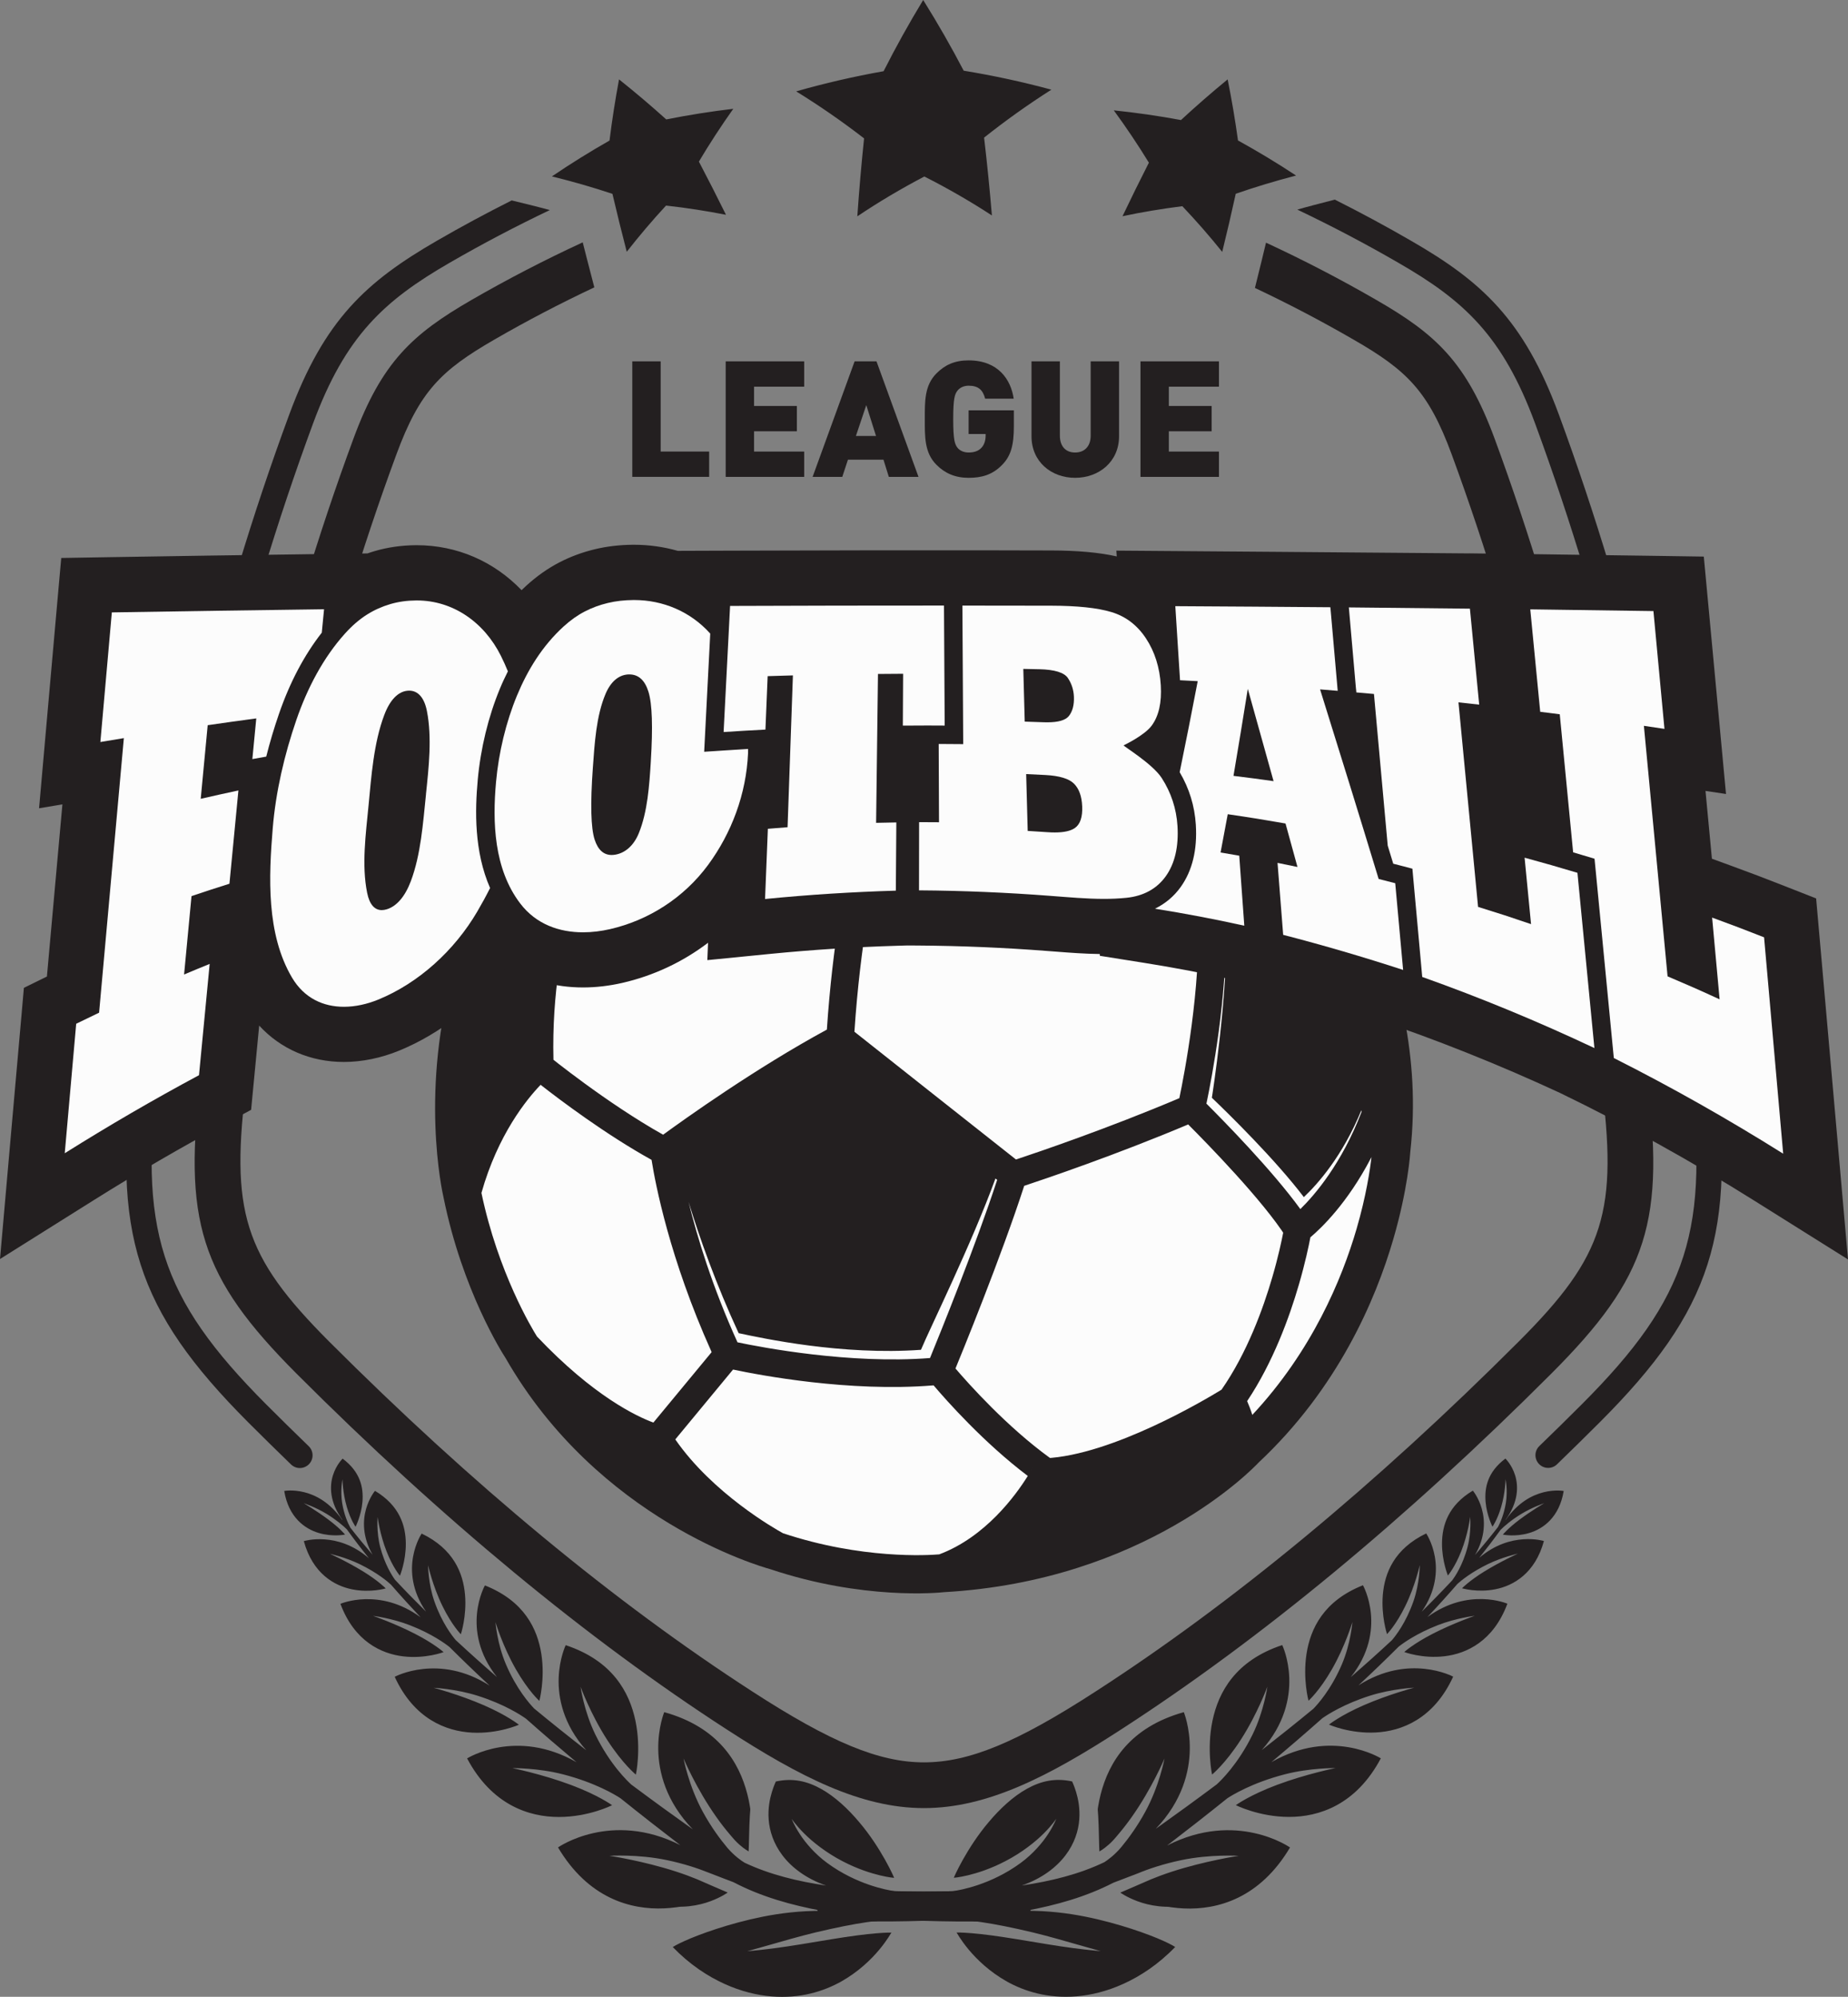<svg xmlns="http://www.w3.org/2000/svg" width="999.74" height="1080" viewBox="0 0 999.74 1080"><rect x="0" y="0" width="999.74" height="1080" fill="#808080" stroke="none"/><g id="a"/><g id="b"><g id="c"><g id="d"><g><g><path d="M814.58 822.11l-.05-.04-.05-.04c7.04-9.59 6.99-18.27 5.18-24.06-1.81-5.84-5.28-9.05-5.25-9.07-9.73 7.25-11.36 15.86-10.73 23.4.64 7.45 3.72 13.44 3.73 13.44-.02.0 2.59-3.53 4.71-10.72 2.24-7.62 2.37-14.99 2.37-14.97.0-.02 1.26 6.21.16 12.86-.99 6.02-2.94 10.51-4.25 12.99-4 5.16-8.16 10.2-12.43 15.14 5.74-9.86 5.43-18.77 3.67-24.95-1.75-6.21-4.86-9.85-4.85-9.85-13.39 7.99-16.6 18.85-16.69 28.48-.06 9.53 3.18 17.43 3.19 17.43-.02.0 3.66-4.17 7.18-13.03 3.73-9.37 4.88-18.71 4.87-18.7.0-.01.76 8.04-1.42 16.31-2.6 9.95-6.91 16.16-8.29 18.03-5.39 5.76-10.89 11.41-16.5 16.94 7.87-11.35 8.46-22.12 7.08-29.81-1.39-7.72-4.66-12.5-4.66-12.5-17.33 8.36-22.42 21.39-23.45 33.05-1 11.56 2.25 21.39 2.26 21.4-.02.0 4.78-4.75 9.87-15.14 5.4-11 7.85-22.21 7.84-22.2.0.0.0 9.82-3.43 19.63-4.1 11.73-9.78 18.85-11.66 21.03-7.3 6.78-14.72 13.42-22.24 19.95 10.15-12.73 11.78-25.33 10.88-34.52-.91-9.22-4.29-15.17-4.28-15.17-21.33 8.45-28.43 23.54-30.54 37.16-2.08 13.53 1.08 25.29 1.09 25.29-.02.0 5.93-5.24 12.7-17.07 7.17-12.5 11.04-25.5 11.04-25.48.0-.01-.87 11.56-5.66 22.81-5.89 13.82-13.32 21.91-15.46 24.09-9.21 7.59-18.54 15.04-27.94 22.37 12.49-14 15.27-28.37 14.91-39.03-.37-10.69-3.81-17.79-3.81-17.79-25.26 8.37-34.48 25.39-37.73 40.91-3.21 15.45-.24 29.11-.22 29.11-.02.0 7.08-5.69 15.57-18.88 8.99-13.94 14.34-28.62 14.33-28.62.0.0-1.81 13.23-7.99 25.85-7.87 16.05-17.2 25-19.43 27.01-10.89 8.13-21.89 16.13-32.96 24.01 14.46-15.12 18.25-31.03 18.42-42.99.16-11.98-3.24-20.11-3.23-20.11-29.15 8.14-40.52 27-44.97 44.37-.55 2.16-.99 4.3-1.34 6.38l-.24 1.56c-.06.5.04.87.05 1.32l.18 2.58c.19 3.4.3 6.7.36 9.53.12 5.69.26 9.6.29 9.58-.02.0 2.07-1.03 5.14-3.77.77-.68 1.59-1.47 2.43-2.38.43-.44.84-.93 1.27-1.44l1.47-1.74c2.21-2.6 4.65-5.71 7.21-9.32 10.83-15.31 17.72-31.62 17.71-31.61.0.0-2.78 14.86-10.41 28.8-4.32 7.95-9.13 14.48-12.89 19.02-3.64 4.37-7.25 6.94-9.19 8.23-13.81 6.64-29.19 10.34-44.74 12.65 10.83-3.76 18.64-9.75 23.58-16.24 4.98-6.5 7.08-13.43 7.53-19.45.47-6.03-.61-11.2-1.7-14.83-1.11-3.64-2.18-5.78-2.17-5.78-9.06-1.97-16.75-.28-24.43 3.97-7.57 4.21-14.64 10.84-20.6 17.91-12.01 14.1-19.07 30.2-18.96 30.24.0.0 2.78-.18 7.73-1.37 4.93-1.2 12.09-3.4 20.32-7.71 8.72-4.54 15.97-10.27 20.56-14.87 4.64-4.61 6.8-8 6.83-7.99-.02.0-1.28 3.44-4.38 8.2-3.09 4.75-8.18 10.8-14.92 15.73-8.15 5.97-16.35 9.61-22.89 11.84-6.57 2.24-11.54 3.08-13.86 3.41-21.64.67-43.3-.39-65.43-1.24.02-.01-8.09-.11-8.07 8.72.01 8.78 7.87 8.86 7.89 8.87 21.85.06 44.2.35 66.51-1.14 2.54.1 7.74.49 14.92 1.58 7.21 1.07 16.39 2.87 27.39 5.49 9.21 2.22 18.22 4.9 25.17 6.86l11.69 3.29s-6.03-.49-14.67-1.61c-8.66-1.11-19.78-3.04-30.87-4.87-10.5-1.72-18.5-2.74-24-3.19-5.49-.47-8.44-.41-8.44-.4.1-.09 8.21 15.81 27.29 26.55 9.56 5.28 22.02 9.24 37.62 7.97 7.79-.66 16.35-2.66 25.47-6.81 9.07-4.14 18.79-10.45 27.89-19.89.02-.02-2.21-1.42-6.33-3.26-4.12-1.87-10.1-4.21-17.34-6.56-7.25-2.34-15.68-4.73-25.09-6.61-9.44-1.86-19.86-3.18-31.91-3.16 16.1-3 32.24-7.42 47.26-15.17l13.12-5.01 2.53-1.02 2.5-.94c1.71-.62 3.55-1.24 5.49-1.84 3.89-1.21 8.22-2.37 12.97-3.37 15.73-3.32 31.13-2.36 31.13-2.36.0.01-18 2.69-36.11 8.57-4.29 1.4-8.03 2.8-11.24 4.12l-9.09 3.95c-4.98 2.11-7.58 3.24-7.58 3.26.02-.02 3.24 2.42 9.35 4.69 3.07 1.14 6.88 2.18 11.42 2.69 1.14.14 2.32.2 3.54.26.59.04 1.28.0 1.81.07l1.58.24c2.13.29 4.34.5 6.63.61 18.2.84 41.13-5.42 57.48-32.97.01.0-7.28-5.12-19.21-7.76-11.96-2.66-28.44-2.88-47.29 6.7 10.96-8.39 21.83-16.9 32.58-25.54 2.49-1.66 13.48-8.42 31.09-12.97 13.79-3.56 27.48-3.37 27.48-3.38.0.0-15.84 3.17-31.65 9.07-14.96 5.59-22.31 10.98-22.31 11 0-.02 12.54 6.34 28.75 6.35 16.15.03 36.31-6.46 49.68-31.68.0-.01-6.71-4.21-17.45-6.01-10.75-1.81-25.41-1.26-41.78 8.08 9.29-7.78 18.48-15.68 27.55-23.73 2.86-2.02 11.86-7.82 25.95-12.27 11.84-3.73 23.77-4.29 23.77-4.3.0.0-13.65 3.59-27.14 9.44-12.76 5.55-18.94 10.53-18.94 10.54.0.0 11.16 5 25.3 4.26 14.05-.71 31.43-7.39 41.88-30.19.0-.02-6.05-3.24-15.44-4.23-9.41-.99-22.04.2-35.77 8.93 7.35-6.85 14.59-13.82 21.7-20.91 2.47-1.96 9.68-7.15 21.21-11.64 9.86-3.84 19.98-5.08 19.99-5.09.0.02-11.41 3.94-22.58 9.65-10.57 5.42-15.58 9.95-15.57 9.97.0-.02 9.72 3.7 21.75 2.28 11.92-1.38 26.5-8.15 34.04-28.42.0.0-5.35-2.31-13.39-2.5-8.07-.21-18.71 1.6-29.86 9.72 5.55-5.89 10.99-11.88 16.29-18 2.17-1.94 7.72-6.41 16.48-10.67 7.88-3.81 16.13-5.62 16.15-5.63-.02.02-9.15 4.13-17.99 9.56-8.35 5.15-12.23 9.15-12.22 9.18.0-.02 8.23 2.48 18.07.52 9.74-1.92 21.47-8.58 26.23-26.08.0-.02-4.56-1.42-11.19-.95-6.63.47-15.21 2.72-23.82 10.06 3.97-4.96 7.84-10 11.56-15.16 1.96-1.94 5.71-5.27 11.37-8.7 5.9-3.58 12.24-5.69 12.25-5.69-.02.0-6.87 4-13.42 8.91-6.2 4.65-8.97 8.05-8.96 8.07.0-.02 6.63 1.4 14.23-.87 7.52-2.21 16.34-8.46 18.68-22.73.0-.03-4.69-.87-10.86.68-6.21 1.57-13.73 5.36-20.54 15z" fill="#231f20"/><path d="M185.27 822.02l-.06.04-.06.03c-6.81-9.63-14.33-13.42-20.53-14.99-6.17-1.55-10.86-.71-10.86-.68 2.34 14.26 11.16 20.51 18.68 22.72 7.6 2.27 14.24.85 14.23.87.0-.02-2.76-3.42-8.97-8.06-6.54-4.91-13.4-8.91-13.41-8.91.02.0 6.35 2.11 12.26 5.69 5.37 3.27 9.05 6.46 11.08 8.43 3.84 5.34 7.85 10.55 11.96 15.67-8.65-7.45-17.27-9.75-23.96-10.23-6.65-.49-11.26.94-11.26.95 4.76 17.5 16.49 24.18 26.23 26.1 9.84 1.96 18.07-.53 18.07-.52.0-.02-3.86-4.03-12.21-9.18-8.84-5.42-17.97-9.54-17.99-9.55.02.0 8.27 1.81 16.15 5.63 9.47 4.61 15.17 9.44 16.9 11.07 5.21 5.98 10.55 11.86 15.99 17.63-11.18-8.17-21.83-9.98-29.92-9.78-8.05.2-13.42 2.5-13.42 2.52 7.54 20.27 22.13 27.04 34.05 28.42 12.02 1.4 21.75-2.31 21.75-2.29.0-.02-5-4.55-15.57-9.97-11.16-5.71-22.57-9.65-22.58-9.66.02.0 10.13 1.25 19.99 5.1 11.82 4.61 19.11 9.94 21.39 11.78 7.1 7.08 14.33 14.02 21.67 20.85-13.76-8.79-26.42-9.99-35.86-9.01-9.42.98-15.48 4.23-15.48 4.24 10.44 22.8 27.82 29.48 41.88 30.2 14.14.74 25.3-4.27 25.3-4.26.0-.01-6.18-5-18.94-10.55-13.49-5.85-27.13-9.44-27.14-9.44.0.0 11.94.56 23.78 4.31 14.58 4.6 23.68 10.63 26.2 12.45 8.98 7.96 18.09 15.78 27.28 23.49-16.35-9.32-31-9.87-41.75-8.07-10.73 1.8-17.44 6-17.44 6.01 13.37 25.22 33.53 31.71 49.68 31.68 16.22.0 28.75-6.36 28.75-6.35.0-.03-7.36-5.41-22.31-11-15.8-5.9-31.64-9.06-31.64-9.07.0.0 13.69-.18 27.48 3.38 17.56 4.53 28.54 11.27 31.06 12.95 10.66 8.57 21.44 17 32.29 25.31-37.36-18.88-66.06 1.17-66.13 1.25 16.36 27.54 39.28 33.8 57.48 32.95 2.28-.1 4.5-.31 6.63-.6l1.58-.23c.53-.07 1.23-.04 1.82-.08 1.22-.05 2.4-.11 3.53-.25 4.54-.52 8.35-1.55 11.41-2.69 6.11-2.28 9.33-4.72 9.35-4.7.0-.03-2.59-1.15-7.57-3.25l-9.08-3.96c-3.21-1.32-6.96-2.72-11.24-4.11-18.1-5.88-36.1-8.56-36.1-8.56.0.0 15.4-.96 31.14 2.35 9.11 1.94 16.44 4.33 22.55 6.79 6.34 2.52 10.92 4.16 13.37 5.13 15.2 7.97 31.6 12.46 47.94 15.5-12.07-.03-22.49 1.29-31.94 3.15-9.41 1.88-17.86 4.26-25.12 6.61-7.23 2.35-13.23 4.7-17.34 6.57-4.13 1.84-6.34 3.24-6.33 3.26 9.1 9.44 18.81 15.76 27.89 19.89 9.12 4.15 17.69 6.14 25.47 6.81 15.6 1.27 28.06-2.7 37.62-7.97 19.08-10.75 27.19-26.64 27.29-26.55.0.0-2.95-.07-8.44.41-5.5.45-13.5 1.47-24 3.19-11.1 1.84-22.21 3.76-30.88 4.87-8.64 1.13-14.68 1.58-14.67 1.61l11.69-3.29c6.95-1.96 15.96-4.65 25.17-6.86 11.15-2.66 20.42-4.47 27.67-5.54 7.23-1.08 12.39-1.46 14.82-1.54 22.29 1.47 44.62 1.18 66.44 1.12.03-.02 7.77-.08 7.79-8.87.0-8.82-8.21-8.73-8.19-8.72-22.15.85-43.83 1.91-65.49 1.24-2.42-.35-7.4-1.23-13.94-3.47-6.5-2.24-14.61-5.87-22.64-11.76-6.75-4.93-11.84-10.98-14.92-15.73-3.11-4.77-4.36-8.21-4.38-8.2.02-.01 2.2 3.39 6.84 7.99 4.6 4.6 11.83 10.33 20.55 14.87 8.23 4.31 15.4 6.51 20.33 7.71 4.95 1.19 7.73 1.36 7.72 1.37.11-.04-6.94-16.14-18.96-30.23-5.95-7.08-13.02-13.71-20.59-17.92-7.69-4.26-15.38-5.95-24.44-3.97.02.0-1.05 2.14-2.16 5.77-1.09 3.63-2.18 8.79-1.71 14.82.45 6.02 2.55 12.95 7.51 19.44 4.93 6.49 12.74 12.49 23.54 16.25-15.31-2.28-30.45-5.91-44.11-12.37-1.72-1.06-5.35-3.54-9.18-7.92l-3.05-3.79c-1.11-1.43-2.25-2.97-3.4-4.62-2.31-3.31-4.68-7.05-6.97-11.25-7.62-13.94-10.41-28.8-10.41-28.8.0.0 6.87 16.3 17.71 31.61 2.55 3.62 4.99 6.71 7.21 9.32l1.47 1.73c.43.52.84 1.01 1.27 1.45.83.91 1.66 1.69 2.42 2.38 3.07 2.74 5.16 3.76 5.14 3.77.03.01.17-3.89.29-9.58.05-2.83.17-6.13.36-9.53l.19-2.58c.01-.45.11-.82.05-1.32l-.24-1.55c-.34-2.09-.78-4.22-1.34-6.38-4.45-17.36-15.81-36.24-44.96-44.36.01.0-3.42 8.18-3.24 20.23.19 12.03 4.06 28.02 18.71 43.17-11.19-7.95-22.28-16.02-33.28-24.22-2.18-1.97-11.56-10.94-19.45-27.04-6.18-12.62-8.01-25.85-8-25.85.0.0 5.35 14.67 14.34 28.62 8.49 13.18 15.59 18.87 15.57 18.88.01.0 2.99-13.66-.22-29.11-3.25-15.52-12.48-32.54-37.74-40.91.01.0-3.43 7.11-3.8 17.8-.36 10.67 2.42 25.04 14.94 39.05-9.51-7.4-18.92-14.92-28.21-22.59-2.41-2.5-9.55-10.52-15.25-23.88-4.79-11.24-5.66-22.81-5.66-22.81.0-.01 3.86 12.98 11.04 25.49 6.77 11.83 12.7 17.08 12.69 17.08.0.0 3.17-11.76 1.09-25.3-2.11-13.61-9.23-28.7-30.54-37.16.01.0-3.36 5.93-4.28 15.12-.91 9.18.71 21.74 10.79 34.44-7.54-6.54-14.98-13.2-22.3-19.99-2.01-2.36-7.51-9.42-11.52-20.86-3.43-9.8-3.43-19.64-3.43-19.63-.01.0 2.44 11.21 7.84 22.2 5.1 10.39 9.9 15.14 9.88 15.14.02.0 3.27-9.84 2.26-21.4-1.03-11.66-6.11-24.68-23.45-33.06.0.0-3.26 4.77-4.65 12.48-1.38 7.68-.8 18.42 7.03 29.77-5.73-5.66-11.34-11.41-16.83-17.29-1.67-2.33-5.55-8.38-7.95-17.58-2.19-8.27-1.42-16.33-1.42-16.31.0-.02 1.15 9.33 4.88 18.7 3.5 8.86 7.2 13.04 7.17 13.04.02.0 3.26-7.9 3.19-17.43-.08-9.63-3.3-20.49-16.68-28.49.0.0-3.07 3.62-4.82 9.78-1.75 6.14-2.1 14.97 3.52 24.78-4.12-4.78-8.14-9.65-12.02-14.64-1.31-2.39-3.4-6.99-4.43-13.32-1.1-6.65.16-12.87.16-12.86.0-.02.12 7.36 2.36 14.97 2.12 7.18 4.74 10.72 4.72 10.71.02.0 3.08-5.99 3.73-13.44.63-7.54-.99-16.15-10.72-23.39.02.0-3.45 3.23-5.26 9.07-1.81 5.79-1.86 14.47 5.19 24.06z" fill="#231f20"/></g><path d="M890.62 580.35c-16.56-125.79-43.41-238.05-82.09-343.2-15.26-41.39-32.04-56.55-63.86-74.86-19.44-11.24-39.33-21.56-59.78-31.04-.7 2.97-1.42 5.93-2.15 8.92l-3.84 15.57c18.23 8.6 36 17.92 53.4 27.98 28.73 16.53 40.41 27.8 53.01 61.97 38.03 103.4 64.45 213.93 80.77 337.89 9.46 71.68 2 95.55-44.37 141.92-77.75 77.75-154.87 141.51-229.25 189.54-42.39 27.47-68.36 38.17-92.61 38.17s-50.34-10.77-93.02-38.43c-74.35-48.07-151.35-111.76-228.87-189.27-46.25-46.37-53.72-70.24-44.38-141.93 16.35-124.11 42.8-234.64 80.89-337.87 12.6-34.16 24.26-45.45 52.91-61.99 17.64-10.19 35.65-19.6 54.14-28.29l-3.92-15.11c-.81-3.11-1.59-6.18-2.36-9.24-20.59 9.52-40.63 19.89-60.23 31.2-31.76 18.35-48.5 33.51-63.76 74.86-38.73 104.99-65.62 217.25-82.22 343.22-10.41 79.9-.8 110.29 51.41 162.63 78.76 78.75 157.14 143.55 232.93 192.56 39.27 25.45 72.4 42.4 106.46 42.4s67.03-16.85 106.06-42.14c75.83-48.97 154.33-113.84 233.31-192.82 52.33-52.34 61.94-82.74 51.4-162.65z" fill="#231f20"/><g><path d="M927.41 575.5c-16.92-128.55-44.42-243.42-84.06-351.2-19-51.56-41.9-72.15-80.1-94.14-13.5-7.82-27.21-15.2-41.14-22.19l-11.29 2.93c-3.02.78-6.01 1.62-9 2.47 18.6 8.85 36.76 18.4 54.57 28.7 35.35 20.34 56.51 39.38 74.07 86.97 39.27 106.8 66.54 220.71 83.33 348.25 11.5 87.14-.43 124.61-58.04 182.23-7.58 7.58-15.31 15.19-23 22.61-2.73 2.64-2.8 6.99-.16 9.72 2.63 2.73 6.99 2.8 9.72.16 7.73-7.48 15.52-15.14 23.16-22.77 60.69-60.7 74.02-102.35 61.95-193.74z" fill="#231f20"/><path d="M289.11 111.43l-12.29-3.03c-13.66 6.86-27.11 14.1-40.36 21.76-38.17 22.05-61.03 42.66-80.02 94.15-39.69 107.6-67.23 222.5-84.19 351.27-11.9 91.34 1.42 132.98 61.97 193.67 7.69 7.69 15.51 15.38 23.22 22.83 1.34 1.29 3.05 1.94 4.78 1.94s3.59-.7 4.94-2.1c2.64-2.73 2.57-7.08-.16-9.72-7.66-7.4-15.42-15.03-23.05-22.67-57.47-57.61-69.41-95.07-58.06-182.16 16.82-127.74 44.13-241.67 83.46-348.31 17.54-47.55 38.68-66.6 74-87 17.67-10.21 35.68-19.67 54.11-28.45-2.75-.74-5.5-1.48-8.32-2.18z" fill="#231f20"/></g></g><g><path d="M425.66 351.31c.1-.03.24-.07.31-.08-3.89 1.01-95.69 25.7-146.28 114.77.03-.06.05-.11.08-.16-11.49 18.28-20.48 38.33-26.67 59.56h0c-18.55 63.73-6.66 117.66-5.92 120.84 9.93 49.08 30.99 81.96 32.57 84.39 48.66 85.08 133.79 109.59 139.24 111.08 48.83 16.36 88.72 12.39 91.52 12.09-.11.0-.2.0-.31.02 105.72-5.93 162.47-64.78 165.72-68.24-.08.09-.18.18-.26.27 41.75-39.06 61.67-85.54 71.03-117.66 7.69-26.4 8.86-44.86 8.94-46.18 11.1-99.78-49.59-177.71-52.98-181.97-1.92-2.56-37.41-48.93-96.82-76.3-.02-.01-.03-.02-.04-.02-.02.0-.03-.03-.05-.03-3.9-1.74-96.43-42.11-180.06-12.37z" fill="#fcfcfc"/><path d="M423.55 344.22c.09-.02.23-.05.31-.06-4 1.04-98.45 26.44-150.48 118.04.03-.03.06-.1.09-.14-11.84 18.8-21.07 39.43-27.44 61.27h0c-19.09 65.54-6.85 121.04-6.09 124.29 10.22 50.48 31.88 84.33 33.51 86.81 50.07 87.53 137.63 112.76 143.23 114.28 50.23 16.83 91.26 12.76 94.14 12.44-.11.0-.21.0-.31.02 108.76-6.1 167.12-66.63 170.45-70.19-.1.08-.16.16-.26.25 42.95-40.16 63.44-87.96 73.06-121.02 7.91-27.16 9.13-46.16 9.22-47.51 11.41-102.63-51.04-182.81-54.52-187.19-1.97-2.62-38.49-50.31-99.59-78.49-.02-.02-.03-.02-.04-.03-.02-.01-.02-.01-.04-.02-4.02-1.77-99.21-43.32-185.23-12.73zm279.92 309.74c-15.36-21.19-41.93-48.17-50.82-57.04.05-.24.11-.52.16-.78-.03.13-.06.22-.06.34 2.9-13.85 11.11-56.76 10.47-96.55.0-.44.0-.88-.03-1.31.04.0.06.0.08.0.05.51.09.8.09.84 1.14 38.12-7.71 94.06-7.76 94.28 8.99 8.6 34.19 33.26 49.76 53.74 7.51-7.08 20.94-22.17 31.13-47 .02.32.05.64.06.97-10.7 27.88-25.15 44.74-33.08 52.51zm-233.3-209.11c.16-.08.34-.15.5-.24 38.6-18.86 75.26-23.27 92.98-25.99.02.16.06.31.1.48-.09.03-.18.05-.25.05-15.46 2.73-51.51 10.75-93.54 31.3-.17.06-.34.15-.52.24-11.91-7.92-46.54-30.34-68.22-38.82.07-.1.15-.24.23-.34 21.79 8.61 56.98 25.54 68.73 33.32zm100.91-11.81c32.12 16.52 68.49 53.07 77.07 61.94 1.52 39.7-7.39 85.82-10.14 98.99-38.54 16.33-76.55 29.25-88.38 33.17-20.98-16.53-74.08-58.55-87.4-69.1 3.17-48.06 10.66-83.12 13.12-93.62 46.41-22.88 86.24-29.94 95.75-31.38zm106.4 332.24c-.88-2.84-1.91-5.41-2.8-7.46 14.05-20.98 22.93-45.57 27.97-62.92 3.45-11.84 5.41-21.2 6.26-25.7.06-.04.13-.09.19-.15 5.76-4.87 19.82-18.32 32.45-42.46v.02c.13-.27.26-.52.4-.77-.78 6.86-2.86 20.92-8.01 38.64-8.04 27.58-24.24 66.31-56.47 100.81zm-112 23.46c.85-.03 1.7-.11 2.55-.17-23.14-16.75-43.8-39.82-51.12-48.38-.37.9-.68 1.68-.95 2.3 4.34-10.5 25.69-62.76 38.12-101.11 11.7-3.87 49.81-16.8 88.71-33.2 10.28 10.29 40.43 41.14 52.98 60.93-.5-.77-1.03-1.58-1.58-2.38-.82 4.25-2.67 13.05-5.87 24.01-4.92 16.92-13.67 41.07-27.5 60.91-8.49 5.21-59.08 35.43-95.34 37.09zm-165.87-67.66c12.99 2.75 55.88 12.09 98.62 8.99 4.66-11.28 27.56-57.6 40.3-92.66.32.26.64.52.95.76-.02.0-.02.03-.04.03-11.57 35.36-30.54 82.24-36.32 96.32-43.37 3.39-91.02-5.74-104.15-8.5-13.66-30.12-21.83-57.05-26.49-76.01 5.9 19.28 14.9 44.69 27.13 71.08zm156.4 77.2c1.55-2.48 2.54-4.29 2.95-5.02-.41.73-1.4 2.55-2.95 5.02zm-190.69-19.74 31.25-37.79c14.8 3.14 62.82 12.21 107.89 8.6.2.01.39-.02.61-.03 6.98 8.22 27.2 31.04 50.94 48.98-6.47 10.4-22.88 33.04-47.89 42.41-6 .51-41.99 2.73-84.54-11.43-4.45-2.45-37.99-21.5-58.26-50.74h0zm-72.85-191.79c10.47 8.19 35.23 26.86 60.02 40.59.0.08.03.18.04.27 2.03 12.74 9.75 53.16 32.15 103.02.11.24.21.47.3.71l-31.51 38.09c-9.02-3.33-32.46-14.31-62.96-46.54-2.66-4.21-21-34.49-30.06-77.67 8.92-31.62 24.51-50.66 32.01-58.47zm21.79-110.98c35.63-34.9 68.37-48.78 76.29-51.78 15.42 3.99 52.09 26.89 69.86 38.63-2.88 12.6-9.95 47.03-13.08 94.26-38.65 20.97-76.98 48.38-88.78 56.99.07-.05.13-.09.19-.14-30.45-17.05-61.67-42.37-62-42.64.05.05 1 .8 2.67 2.12-.9-36.61 5.16-65.99 10.51-84.4 1.91-6.5 3.52-10.95 4.34-13.04zm.53-1.36s-.2.5-.52 1.31c.32-.82.52-1.3.52-1.31zm249.61-103.7s.03.02.04.02c0-.02.0-.04-.03-.06 15.85.01 33.31 4.49 36.4 5.33 53.97 25.06 87.81 67.58 91.01 71.7 9.49 16.41 13.58 30.28 15.35 38.97-.21-.04-.42-.07-.63-.1.08.0.18.03.26.05-22.33-4.27-40.72-3.34-48.47-2.61-9.91-10.24-45.71-45.97-79.26-63.61-3.84-23.13-10.11-39.8-14.67-49.69z" fill="#231f20"/></g><g><path d="M994.47 621.39c-2.42-27.44-4.84-54.88-7.27-82.31l-4.7-53.14-17.2-6.76c-11.42-4.49-17.09-6.63-28.81-10.93l-10.37-3.79-3.47-36.68 11.09 1.67-3.54-37.98c-1.18-12.6-2.36-25.19-3.54-37.78l-4.93-52.65-26.8-.4c-22.23-.33-44.46-.64-66.69-.93l-33.28-.42v.03c-22.04-.25-191.02-1.5-191.02-1.5l.2 3.13c-9.48-2.13-21.13-3.19-35.38-3.22-9.69-.02-19.1-.04-28.27-.06v-.03h-73v.02c-25.82.03-49.85.09-72.66.18l-28.16.1c-7.62-2.17-15.59-3.3-23.67-3.3h-.55c-7.24.05-14.18.87-20.62 2.42-6.78 1.63-13.24 4.02-19.2 7.11-6.28 3.24-12.34 7.52-18 12.7-.84.76-1.66 1.54-2.47 2.33-14.93-15.54-34.88-24.32-56.74-24.32h-.56c-7.7.07-15.13 1.13-22.06 3.16-1.35.4-2.69.82-4.02 1.29l-23.87.31c-43.96.58-80.48 1.13-114.92 1.7l-26.86.45-2.39 26.76c-2.09 23.38-4.15 46.76-6.21 70.14l-3.39 38.48 12.62-2.12c-1.17 13.07-2.35 26.14-3.53 39.2l-4.85 53.93-12.46 6.12-1.47 16.77c-.93 10.55-1.86 21.09-2.8 31.63l-.92 10.45c-.83 9.32-1.66 18.63-2.47 27.95l-5.26 59.86 50.89-31.94c23.27-14.6 47.11-28.46 70.86-41.19l14.1-7.56 4.36-45.56c11.59 12.63 27.71 19.67 45.82 19.67 9.79.0 20.12-2.11 29.86-6.11 22.4-9.16 43.06-25.48 58.51-45.9 11.62 7.65 25.64 11.71 41.01 11.71 6.96.0 14.12-.83 21.28-2.47 16.96-3.89 32.73-11.34 46.35-21.7l-.38 9.39 34.16-3.38c22.66-2.24 45.77-3.71 68.68-4.39l5.48-.16 5.99.04c22.94.16 46.24 1.13 69.29 2.92l5.21.39c7.56.59 15.36 1.18 23.49 1.28l.05.97 23.81 3.78c16.25 2.58 32.36 5.63 47.87 9.08l12.9 2.86 7.1 1.83c17.99 4.66 36.72 10.08 55.68 16.1 34 11.39 68.15 25.02 101.53 40.49 35.49 17.17 70.8 36.74 104.94 58.16l50.9 31.92-5.28-59.84z" fill="#231f20"/><g><path d="M112.35 392.24c10.51-1.52 15.76-2.26 26.29-3.68-.85 8.81-1.28 13.2-2.12 22.01 2.77-.5 5.21-.94 7.51-1.34 1.91-7.63 4.21-15.33 6.88-23.09 5.88-17.08 13.67-31.8 23.17-43.95.41-4.22.81-8.44 1.23-12.66-38.27.5-76.54 1.06-114.81 1.7-2.09 23.36-4.15 46.73-6.2 70.1 5.08-.85 7.62-1.27 12.7-2.1-4.48 49.5-8.91 99-13.39 148.5-4.95 2.36-7.44 3.56-12.39 5.99-2.04 23.34-4.14 46.69-6.19 70.03 23.83-14.95 47.96-28.99 72.63-42.21 1.93-20.06 3.85-40.13 5.77-60.19-5.54 2.26-8.32 3.4-13.84 5.73 1.33-14.14 2.68-28.26 4.02-42.4 8.2-2.76 12.3-4.1 20.52-6.7 1.62-16.81 3.24-33.63 4.85-50.45-8.16 1.75-12.24 2.67-20.39 4.52 1.25-13.27 2.52-26.54 3.77-39.8z" fill="#fcfcfc"/><path d="M258.43 421.99c1.56-17.18 5.71-34.3 12.02-49.53 1.34-3.26 2.8-6.34 4.31-9.35-1.16-2.85-2.42-5.65-3.79-8.4-9.15-18.31-26.06-29.94-45.42-29.94-.14.0-.28.0-.43.0-4.77.03-9.44.64-13.92 1.95-4.48 1.32-8.7 3.19-12.64 5.68-3.95 2.48-7.95 5.86-11.84 10.18-11.86 13.13-20.47 29.62-26.39 46.8-6.46 18.77-11.15 38.81-12.78 58.52-2.18 26.34-3.53 57.16 10.38 80.79 6.68 11.33 17.11 15.85 28.12 15.85 6.2.0 12.58-1.44 18.56-3.88 21.89-8.95 41.23-26.55 53.58-47.61 2.45-4.19 4.77-8.42 6.94-12.74-8.71-19.89-8.16-42.09-6.69-58.32zm-27.97 7.59c-1.64 15.72-2.75 32.51-8.23 47.09-3.15 8.34-7.69 13.52-12.99 15.14-.95.29-1.86.44-2.71.44-3.92.0-6.64-3.11-7.9-9.3-3.06-15.02-.72-31.97.73-47.1 1.55-16.17 2.8-33.91 8.49-49.05 3.1-8.27 7.51-12.72 12.6-13.2.31-.03.61-.05.9-.05 4.83.0 8.19 3.84 9.6 11 2.81 14.24 1.02 30.46-.51 45.02z" fill="#fcfcfc"/><path d="M499.74 392.4c3.4.0 6.8.02 11.32.05-.13-21.64-.26-43.29-.38-64.93-38.58.0-77.15.05-115.72.21-1.18 22.74-2.33 45.48-3.5 68.21 9.05-.59 13.58-.85 22.63-1.32.48-11.56.71-17.34 1.2-28.91 5.47-.17 8.2-.26 13.66-.4-.95 27.38-1.9 54.75-2.89 82.11-4.26.32-6.4.49-10.66.85-.61 15.19-.91 22.79-1.52 37.98 23.58-2.33 47.08-3.82 70.75-4.52.11-14.76.16-22.15.27-36.9-4.37.06-6.56.1-10.94.22.34-26.84.67-53.68 1.01-80.52 5.44-.05 8.16-.07 13.6-.1-.06 11.22-.09 16.82-.15 28.04 4.53-.03 7.93-.05 11.33-.05z" fill="#fcfcfc"/><path d="M404.71 405.09c-3.82.23-7.47.45-12.6.79l-11.16.73.57-11.17 1.44-28.07c.42-8.23.84-16.45 1.27-24.68-10.67-11.91-25.55-18.15-41.12-18.15h-.43c-4.78.04-9.42.52-13.85 1.59-4.44 1.06-8.6 2.59-12.47 4.6-3.89 2-7.74 4.72-11.54 8.19-11.5 10.53-19.44 23.53-25.17 37.36-5.96 14.41-9.86 30.78-11.3 46.63-1.96 21.67-1.21 47.02 13.09 65.76 8.65 11.33 21.19 15.59 33.99 15.59 4.9.0 9.83-.63 14.6-1.72 20.62-4.73 39.8-16.76 53.04-34.73 12.7-17.25 20.65-38.31 21.62-60.5.04-.75.0-1.47.02-2.21zm-52.62 6.67c-.81 13.1-1.77 27.25-6.5 38.89-2.7 6.65-7.33 10.68-12.7 11.61-.69.12-1.36.18-1.99.18-4.36.0-7.41-2.8-9.21-8.32-2.04-6.28-2.37-19.34-.97-38.78.95-13.18 1.81-28.07 6.86-40 2.83-6.7 7.13-10.27 12.24-10.55.21.0.44-.01.65-.01 4.98.0 8.42 3.18 10.34 9.4 2.04 6.57 2.41 19.15 1.27 37.57z" fill="#fcfcfc"/><path d="M521.07 402.48l-10.07-.07c-1.13.0-2.17-.01-3.18-.02.06 14.12.12 28.23.17 42.34-3.17-.02-5.17-.04-7.71-.04-.92.0-1.92.0-3.06.0-.02 14.75-.03 22.13-.05 36.88 23.85.16 47.54 1.17 71.32 3 9.58.71 19.18 1.61 28.75 1.61 4.03.0 8.05-.16 12.06-.57 9.25-.93 16.49-4.85 21.39-11.7 4.91-6.9 6.99-16.03 6.31-27.18-.58-9.32-3.44-18.06-8.54-25.94-5.01-7.73-20.63-17.1-20.59-17.65.0.0 11.13-5.25 15.13-10.61 3.88-5.21 5.53-12.54 4.97-21.89-.57-9.59-3.27-18.17-8.03-25.37-4.68-7.1-10.96-11.89-18.62-14.2-7.72-2.34-18.64-3.43-32.62-3.47-16.02-.04-32.04-.05-48.06-.06.12 21.61.24 43.23.38 64.84l.06 10.09zm64.38 33.63c.24 5.78-1.08 9.72-3.95 11.73-2.33 1.63-5.98 2.41-10.88 2.41-1.21.0-2.49-.04-3.86-.14-4.31-.3-6.48-.44-10.79-.69-.33-12.3-.5-18.44-.83-30.74 4.18.18 6.26.29 10.44.51 7.55.4 12.73 1.97 15.42 4.66 2.74 2.72 4.23 6.86 4.44 12.26zm-23.33-74.15c8.42.18 13.63 1.8 15.62 4.81 2 3.01 3.08 6.39 3.23 10.11.17 4.33-.72 7.86-2.7 10.36-1.82 2.32-5.77 3.44-11.68 3.44-.62.0-1.26.0-1.92-.03-4.13-.15-6.19-.22-10.31-.35-.31-11.4-.46-17.1-.77-28.51 3.42.06 5.12.1 8.53.18z" fill="#fcfcfc"/><path d="M759.07 524.63c-1.42-15.64-2.85-31.28-4.27-46.93-3.58-.93-5.38-1.39-8.97-2.29-10.42-34.23-21.01-68.41-31.69-102.54 3.82.31 5.73.47 9.54.78-1.32-15.07-2.63-30.14-3.96-45.21-27.96-.24-55.93-.42-83.89-.58.87 13.35 1.71 26.71 2.55 40.06 3.83.19 5.74.3 9.57.5-3.13 16.45-6.4 32.85-9.76 49.24 5.16 8.71 8.11 18.26 8.74 28.45.84 13.54-1.91 24.83-8.14 33.57-3.66 5.13-8.39 9.09-13.98 11.81 16.19 2.59 32.32 5.64 48.34 9.2-1.09-15.15-1.64-22.72-2.73-37.87-4.04-.71-6.07-1.05-10.11-1.73 1.57-8.22 2.35-12.37 3.89-20.7 12.52 1.83 18.77 2.84 31.25 5.02 2.58 9.34 3.86 14.04 6.47 23.51-4.31-.91-6.47-1.35-10.79-2.21 1.02 12.97 2.04 25.94 3.05 38.92 21.83 5.65 43.4 11.97 64.89 18.98zm-91.77-105c2.66-15.68 5.23-31.36 7.74-47.06 4.66 16.63 9.31 33.28 13.94 49.93-8.66-1.22-13-1.79-21.68-2.86z" fill="#fcfcfc"/><path d="M733.61 372.79l.15 1.72c3.54.31 5.67.5 9.53.84 2.49 27.35 4.97 54.69 7.45 82.04 1 3.26 2 6.52 2.98 9.76 1.06.27 2.2.56 3.6.93l6.76 1.77.63 6.96 2.2 24.09 2.07 22.83.42 4.67c31.6 11.24 62.57 24.05 93.15 38.47-3.06-31.6-6.13-63.19-9.18-94.79-11.41-3.42-17.13-5.05-28.59-8.18 1.39 14.37 2.1 21.55 3.49 35.93-11.44-3.9-17.18-5.77-28.66-9.32-3.53-36.87-7.06-73.75-10.6-110.63 4.48.48 6.73.74 11.21 1.24-1.66-17.31-3.34-34.61-5.02-51.91-21.83-.25-43.66-.47-65.49-.68 1.22 13.95 2.45 27.91 3.66 41.86l.22 2.41z" fill="#fcfcfc"/><path d="M954.37 506.98c-11.23-4.42-16.85-6.54-28.14-10.68 1.34 14.73 2.71 29.48 4.05 44.21-11.22-5.15-16.86-7.64-28.15-12.43-4.27-45.17-8.53-90.33-12.81-135.5 4.45.65 6.68.98 11.13 1.65-1.98-21.24-3.98-42.48-5.97-63.72-22.22-.33-44.42-.65-66.63-.93 1.77 18.47 3.58 36.94 5.38 55.41 4.23.53 6.35.8 10.58 1.34 2.42 24.89 4.83 49.77 7.23 74.67 1.62.48 3.31.98 5.17 1.54l6.41 1.92.65 6.66c2.15 22.26 4.31 44.51 6.46 66.77l2.71 28.02.61 6.34c31.25 15.76 61.71 32.98 91.63 51.75-3.44-39.01-6.9-78.02-10.34-117.03z" fill="#fcfcfc"/></g></g><g><g><path d="M342.06 257.92v-62.47h15.35v48.78h26.23v13.69h-41.58z" fill="#231f20"/><path d="M392.59 257.92v-62.47h42.46v13.69h-27.11v10.44h23.16v13.69h-23.16v10.97h27.11v13.69h-42.46z" fill="#231f20"/></g><path d="M480.84 257.92l-2.9-9.3h-19.21l-3.07 9.3h-16.05l22.72-62.47h11.84l22.72 62.47h-16.05zm-12.2-38.78-5.61 16.67h10.88l-5.26-16.67z" fill="#231f20"/><g><path d="M542.16 251.42c-5.35 5.53-11.32 7.02-18.16 7.02-7.28.0-12.81-2.46-17.37-7.02-6.58-6.58-6.32-15.35-6.32-24.74s-.26-18.16 6.32-24.74c4.56-4.56 9.82-7.02 17.37-7.02 16.05.0 22.9 10.44 24.39 20.71h-15.44c-1.23-4.74-3.68-7.02-8.95-7.02-2.81.0-4.91 1.23-6.05 2.72-1.4 1.84-2.28 3.95-2.28 15.35s.87 13.6 2.28 15.44c1.14 1.49 3.25 2.63 6.05 2.63 3.24.0 5.44-.97 6.84-2.46 1.75-1.76 2.37-4.3 2.37-6.67v-.88h-9.21v-12.81h24.48v8.69c0 10.09-1.58 15.97-6.32 20.79z" fill="#231f20"/><path d="M581.63 258.44c-12.98.0-23.6-8.77-23.6-22.46v-40.53h15.35v40.18c0 5.79 3.16 9.12 8.24 9.12s8.42-3.33 8.42-9.12v-40.18h15.35v40.53c0 13.69-10.79 22.46-23.78 22.46z" fill="#231f20"/><path d="M616.98 257.92v-62.47h42.46v13.69h-27.11v10.44h23.16v13.69h-23.16v10.97h27.11v13.69h-42.46z" fill="#231f20"/></g></g><path d="M360.42 64.58c-8.23-7.42-16.75-14.63-25.53-21.64-2.07 11.06-3.79 22.08-5.15 33.08-10.7 6.08-21.1 12.56-31.17 19.39 11.18 2.76 22.12 5.89 32.75 9.44 2.44 10.47 5.05 20.94 7.74 31.33 6.65-8.49 13.73-16.85 21.25-24.99 11.02 1.21 21.85 2.91 32.43 4.98-4.76-9.63-9.65-19.24-14.65-28.76 5.73-9.64 11.93-19.15 18.6-28.56-12.1 1.42-24.2 3.35-36.28 5.74zm160.92-26.34c-6.74-12.91-14.05-25.67-21.91-38.24-7.7 12.68-14.84 25.53-21.42 38.52-16.02 2.83-31.81 6.49-47.29 10.9 12.91 7.96 25.16 16.49 36.73 25.43-1.46 14.05-2.68 28.1-3.65 42.16 11.45-7.7 23.56-14.89 36.25-21.54 12.79 6.47 24.99 13.52 36.55 21.06-1.17-14.05-2.57-28.06-4.22-42.1 11.45-9.09 23.59-17.78 36.39-25.93-15.53-4.2-31.37-7.64-47.43-10.26zm148.39 37.71c-1.51-10.96-3.37-21.98-5.59-33.01-8.69 7.13-17.12 14.47-25.25 21.99-12.1-2.25-24.23-3.99-36.35-5.25 6.81 9.31 13.13 18.75 18.99 28.31-4.89 9.6-9.64 19.25-14.27 28.96 10.56-2.25 21.35-4.03 32.36-5.43 7.63 8.06 14.83 16.29 21.58 24.72 2.57-10.43 5.02-20.91 7.32-31.44 10.58-3.66 21.48-6.96 32.63-9.85-10.16-6.7-20.67-13.05-31.44-18.99z" fill="#231f20"/></g></g></g></svg>